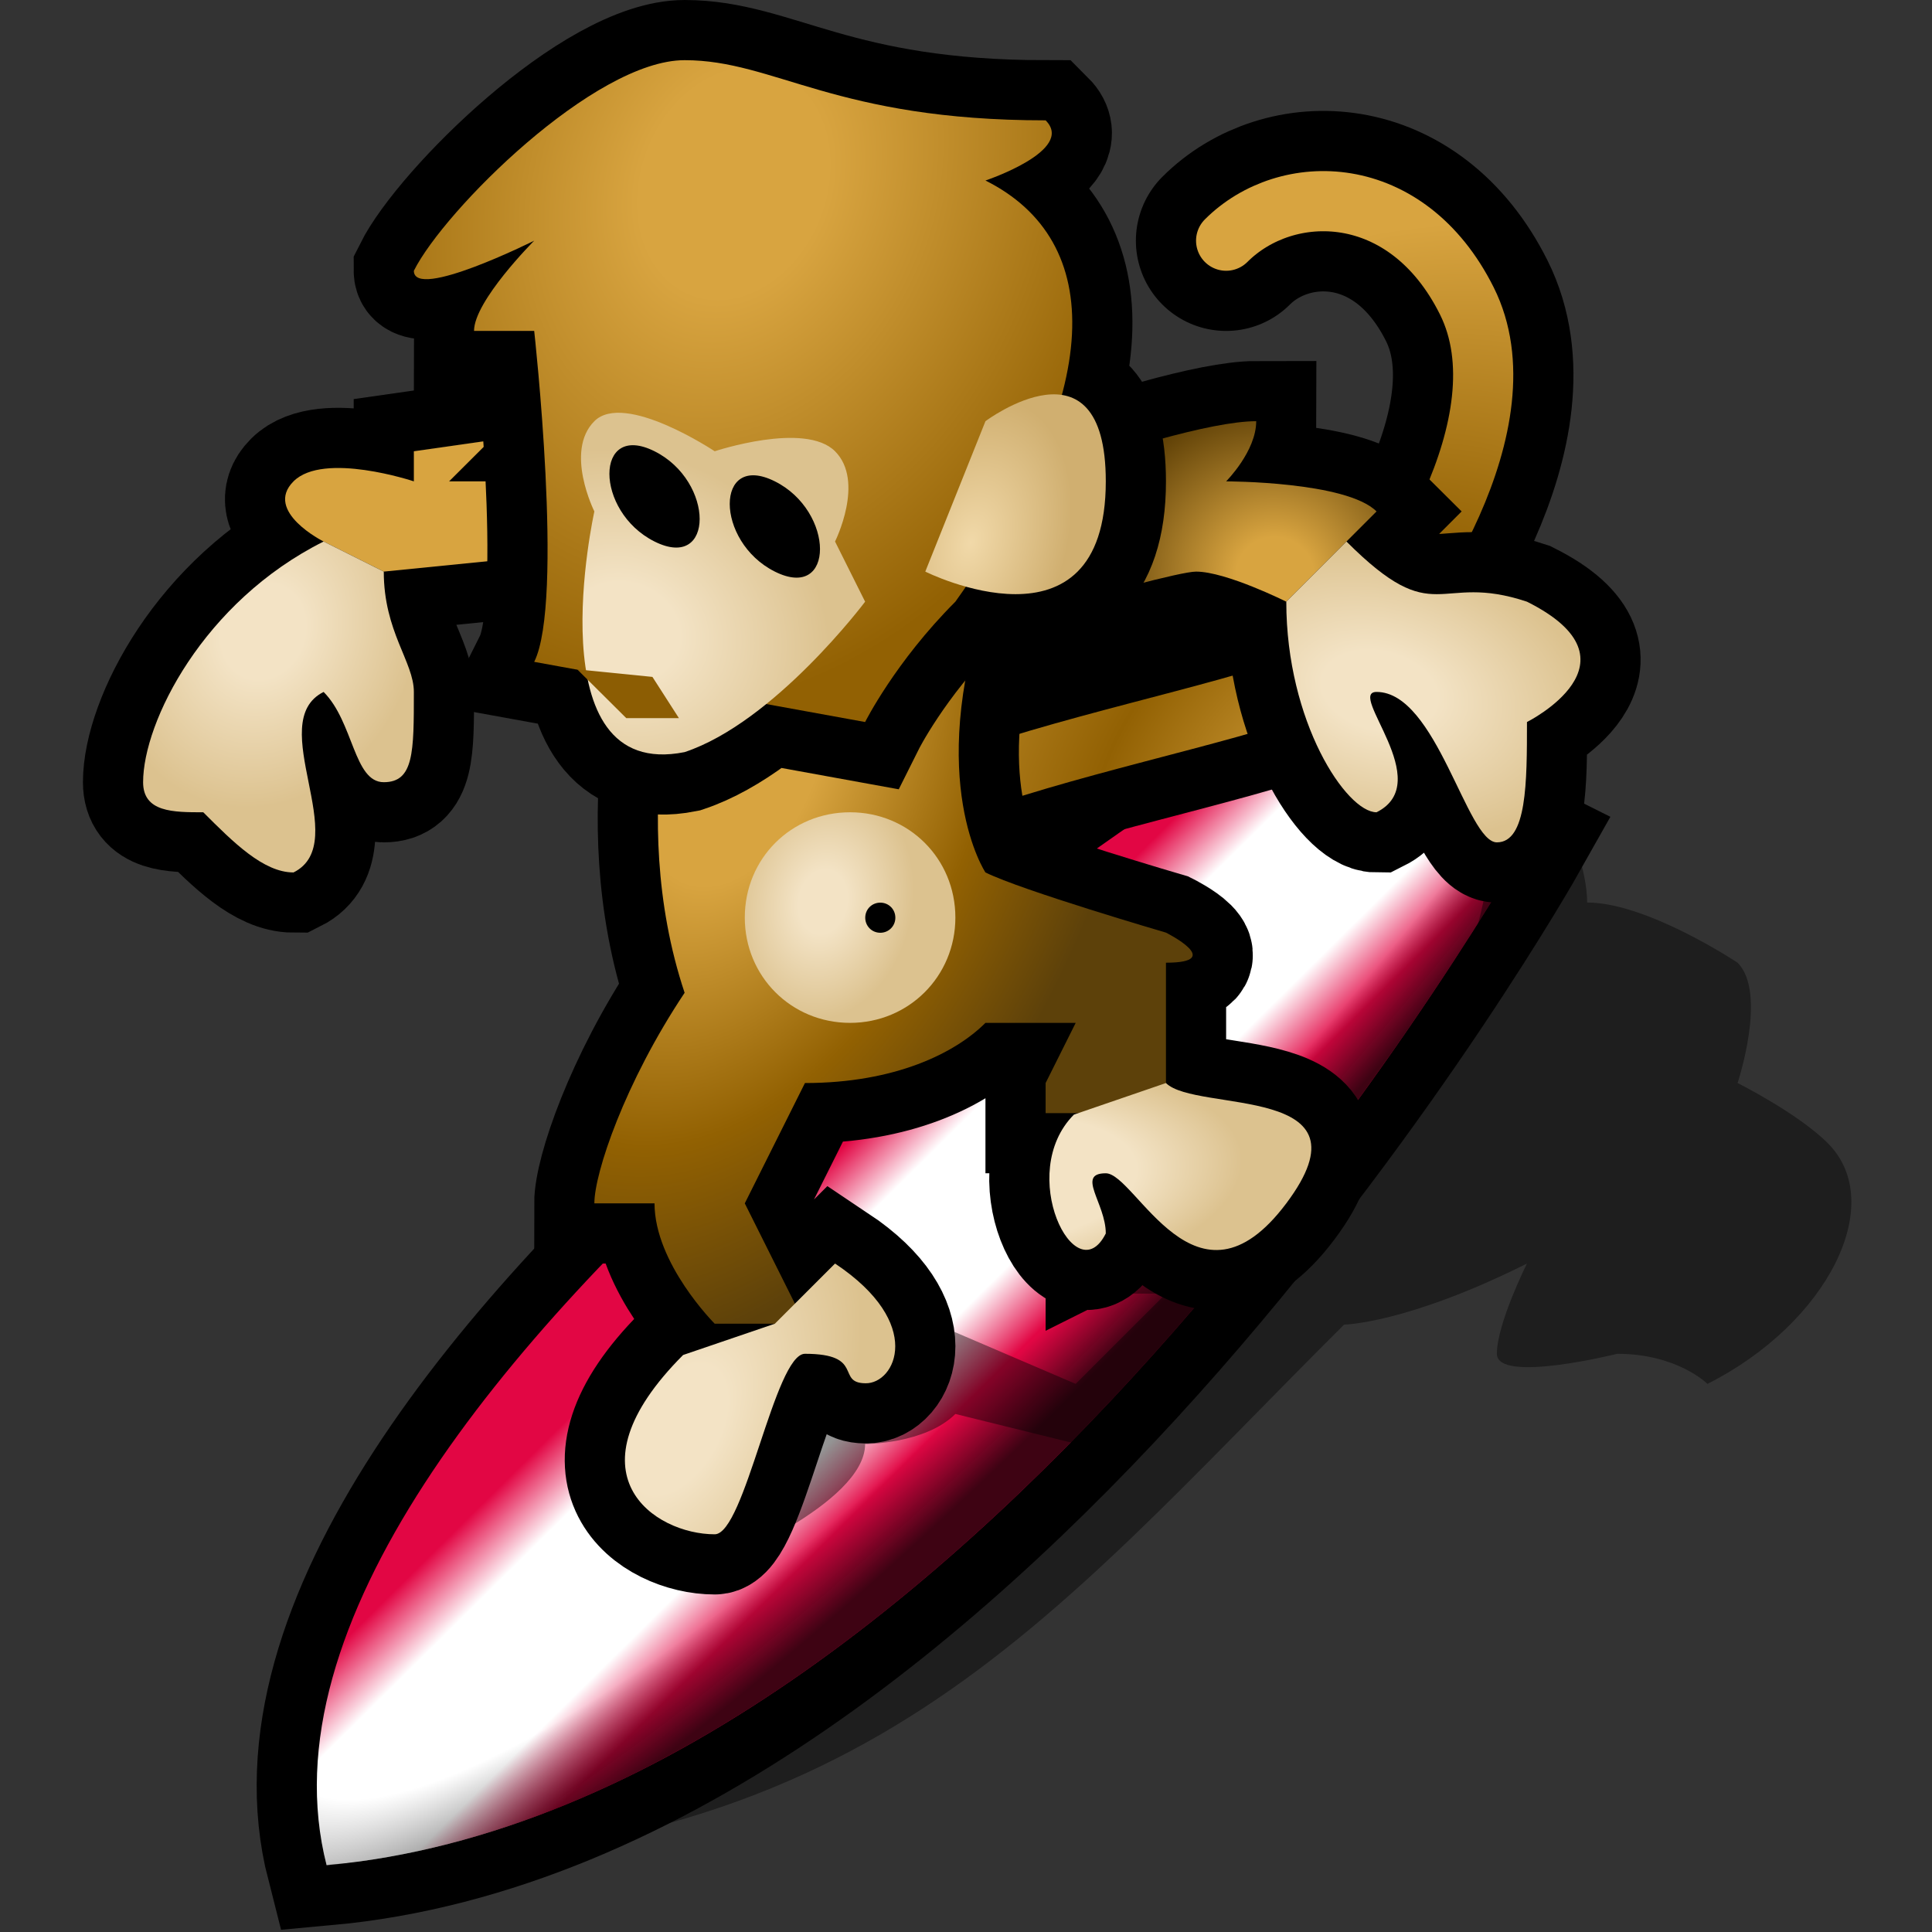 <?xml version="1.0" encoding="UTF-8" standalone="no"?>
<svg
   version="1.1"
   width="28"
   height="28"
   color-interpolation="linearRGB"
   id="svg127"
   sodipodi:docname="salidas.svg"
   inkscape:version="1.2.2 (b0a8486541, 2022-12-01)"
   xmlns:inkscape="http://www.inkscape.org/namespaces/inkscape"
   xmlns:sodipodi="http://sodipodi.sourceforge.net/DTD/sodipodi-0.dtd"
   xmlns="http://www.w3.org/2000/svg"
   xmlns:svg="http://www.w3.org/2000/svg">
  <rect width="100%" height="100%" fill="#333333" stroke="none"/>
  <defs
     id="defs131" />
  <sodipodi:namedview
     id="namedview129"
     pagecolor="#ffffff"
     bordercolor="#000000"
     borderopacity="0.25"
     inkscape:showpageshadow="2"
     inkscape:pageopacity="0.0"
     inkscape:pagecheckerboard="0"
     inkscape:deskcolor="#d1d1d1"
     showgrid="false"
     inkscape:zoom="12.9375"
     inkscape:cx="26.512077"
     inkscape:cy="19.63285"
     inkscape:window-width="1920"
     inkscape:window-height="1012"
     inkscape:window-x="0"
     inkscape:window-y="0"
     inkscape:window-maximized="1"
     inkscape:current-layer="svg127" />
  <g
     id="g125"
     transform="matrix(0.436,0,0,0.436,-0.542,1.2588465e-4)">
    <path
       style="fill:none;stroke:#000000;stroke-width:4"
       d="M 52,28 C 52,28 34,60 12.1,62 8,46 44,24 44,24 Z"
       id="path2" />
    <linearGradient
       id="gradient0"
       gradientUnits="userSpaceOnUse"
       x1="99.81"
       y1="-35.95"
       x2="110.26"
       y2="-25.4">
      <stop
         offset="0.2"
         stop-color="#e20644"
         id="stop4" />
      <stop
         offset="0.35"
         stop-color="#ffffff"
         id="stop6" />
      <stop
         offset="0.65"
         stop-color="#ffffff"
         id="stop8" />
      <stop
         offset="0.802"
         stop-color="#e20644"
         id="stop10" />
    </linearGradient>
    <path
       style="fill:url(#gradient0)"
       d="M 52,28 C 52,28 34,60 12.1,62 8,46 44,24 44,24 Z"
       id="path13" />
    <radialGradient
       id="gradient1"
       gradientUnits="userSpaceOnUse"
       cx="0"
       cy="0"
       r="64"
       gradientTransform="matrix(0.124,0.113,-0.482,0.529,35.631,32.149)">
      <stop
         offset="0.799"
         stop-color="#010101"
         stop-opacity="0"
         id="stop15" />
      <stop
         offset="1"
         stop-color="#010101"
         stop-opacity="0.729"
         id="stop17" />
    </radialGradient>
    <path
       style="fill:url(#gradient1)"
       d="M 52,28 C 52,28 34,60 12.1,62 8,46 44,24 44,24 Z"
       id="path20" />
    <path
       style="fill:#000000;fill-opacity:0.42"
       d="m 12,62 c 18,0 23.84,-7.93 33.92,-17.97 0,0 2.08,-0.03 6.08,-2.03 0,0 -1,2 -1,3 0,1 4,0 4,0 2,0 3,1 3,1 3.99,-2.01 6,-6 4,-8 -1,-1 -3,-2 -3,-2 0,0 1,-3 0,-4 0,0 -3,-2 -5,-2 0,-2 -2,-6 -4,-6 2,5 0,10 -5,15 l -8,1 -1,3 c 1,1 2,0 2,0 h 2 l -3,3 -7,-3 -5,9 c 0,0 5,-2 5,-4 0,0 2,0 3,-1 l 4.05,1 C 29,56 24,61 12,62 Z"
       id="path22" />
    <path
       style="fill:none;stroke:#000000;stroke-width:6;stroke-linecap:round;stroke-linejoin:round"
       d="m 42,8 c 2,-2 6,-2 8,2 2,4 -2,10 -4,12 -2,2 -20,4 -16,8"
       id="path24" />
    <radialGradient
       id="gradient2"
       gradientUnits="userSpaceOnUse"
       cx="0"
       cy="0"
       r="64"
       gradientTransform="matrix(-0.177,-0.185,0.241,-0.232,45.456,26.386)">
      <stop
         offset="0"
         stop-color="#d8a440"
         id="stop26" />
      <stop
         offset="0.421"
         stop-color="#926103"
         id="stop28" />
      <stop
         offset="1"
         stop-color="#d8a440"
         id="stop30" />
    </radialGradient>
    <path
       style="fill:none;stroke:url(#gradient2);stroke-width:2;stroke-linecap:round;stroke-linejoin:round"
       d="m 42,8 c 2,-2 6,-2 8,2 2,4 -2,10 -4,12 -2,2 -20,4 -16,8"
       id="path33" />
    <path
       style="fill:none;stroke:#000000;stroke-width:4"
       d="m 30,22 c 0,0 10,-3 11,-3 1,0 3,1 3,1 l 3,-3 c -1,-1 -5,-1 -5,-1 0,0 1,-1 1,-2 -3,0 -13,4 -13,4 m 14,2 c 0,4 2,7 3,7 2,-1 -1,-4 0,-4 2,0 3,5 4,5 1,0 1,-2 1,-4 0,0 4,-2 0,-4 -3,-1 -3,1 -6,-2 z"
       id="path35" />
    <radialGradient
       id="gradient3"
       gradientUnits="userSpaceOnUse"
       cx="0"
       cy="0"
       r="64"
       gradientTransform="matrix(0.088,0.033,-0.032,0.085,43.634,19.106)">
      <stop
         offset="0.215"
         stop-color="#d8a440"
         id="stop37" />
      <stop
         offset="1"
         stop-color="#5c3e05"
         id="stop39" />
    </radialGradient>
    <path
       style="fill:url(#gradient3)"
       d="m 30,22 c 0,0 10,-3 11,-3 1,0 3,1 3,1 l 3,-3 c -1,-1 -5,-1 -5,-1 0,0 1,-1 1,-2 -3,0 -13,4 -13,4"
       id="path42" />
    <radialGradient
       id="gradient4"
       gradientUnits="userSpaceOnUse"
       cx="0"
       cy="0"
       r="64"
       gradientTransform="matrix(0.11,0.026,-0.017,0.073,47.107,22.962)">
      <stop
         offset="0.269"
         stop-color="#f3e3c5"
         id="stop44" />
      <stop
         offset="1"
         stop-color="#dcc28f"
         id="stop46" />
    </radialGradient>
    <path
       style="fill:url(#gradient4)"
       d="m 44,20 c 0,4 2,7 3,7 2,-1 -1,-4 0,-4 2,0 3,5 4,5 1,0 1,-2 1,-4 0,0 4,-2 0,-4 -3,-1 -3,1 -6,-2 z"
       id="path49" />
    <path
       style="fill:none;stroke:#000000;stroke-width:4"
       d="m 24,18 -10,1 -2,-1 c 0,0 -2,-1 -1,-2 1,-1 4,0 4,0 v -1 l 7,-1 m -8,5 c 0,2 1,3 1,4 0,2 0,3 -1,3 -1,0 -1,-2 -2,-3 -2,1 1,5 -1,6 -1,0 -2,-1 -3,-2 -1,0 -2,0 -2,-1 0,-2 2,-6 6,-8 z"
       id="path51" />
    <path
       style="fill:#d8a440"
       d="m 24,18 -10,1 -2,-1 c 0,0 -2,-1 -1,-2 1,-1 4,0 4,0 v -1 l 7,-1"
       id="path53" />
    <radialGradient
       id="gradient5"
       gradientUnits="userSpaceOnUse"
       cx="0"
       cy="0"
       r="64"
       gradientTransform="matrix(0.034,-0.087,0.074,0.029,9.994,20.989)">
      <stop
         offset="0.269"
         stop-color="#f3e3c5"
         id="stop55" />
      <stop
         offset="1"
         stop-color="#dcc28f"
         id="stop57" />
    </radialGradient>
    <path
       style="fill:url(#gradient5)"
       d="m 14,19 c 0,2 1,3 1,4 0,2 0,3 -1,3 -1,0 -1,-2 -2,-3 -2,1 1,5 -1,6 -1,0 -2,-1 -3,-2 -1,0 -2,0 -2,-1 0,-2 2,-6 6,-8 z"
       id="path60" />
    <path
       style="fill:none;stroke:#000000;stroke-width:4"
       d="m 24,21 c 0,0 -2,6 0,12 -2,3 -3,6 -3,7 h 2 c 0,2 2,4 2,4 h 3 l -2,-4 2,-4 c 3,0 5,-1 6,-2 h 3 l -1,2 v 1 h 4 v -5 c 2,0 0,-1 0,-1 0,0 -4.79,-1.4 -6,-2 0,0 -2,-3 0,-9 m 4,21 c 0,-1 -1,-2 0,-2 1,0 3,5 6,1 3,-4 -3,-3 -4,-4 l -3.06,1.05 C 35,39 37,43 38,41 Z M 25,51 c 1,0 2,-6 3,-6 2,0 1.02,0.97 2.01,0.98 C 31,46 32,44 29,42 l -2,2 -3.05,1.04 C 20,49 23,51 25,51 Z"
       id="path62" />
    <radialGradient
       id="gradient6"
       gradientUnits="userSpaceOnUse"
       cx="0"
       cy="0"
       r="64"
       gradientTransform="matrix(0.189,0.071,-0.116,0.306,25.634,25.106)">
      <stop
         offset="0.215"
         stop-color="#d8a440"
         id="stop64" />
      <stop
         offset="0.647"
         stop-color="#926102"
         id="stop66" />
      <stop
         offset="1"
         stop-color="#5d410a"
         id="stop68" />
    </radialGradient>
    <path
       style="fill:url(#gradient6)"
       d="m 24,21 c 0,0 -2,6 0,12 -2,3 -3,6 -3,7 h 2 c 0,2 2,4 2,4 h 3 l -2,-4 2,-4 c 3,0 5,-1 6,-2 h 3 l -1,2 v 1 h 4 v -5 c 2,0 0,-1 0,-1 0,0 -4.79,-1.4 -6,-2 0,0 -2,-3 0,-9"
       id="path71" />
    <radialGradient
       id="gradient7"
       gradientUnits="userSpaceOnUse"
       cx="0"
       cy="0"
       r="64"
       gradientTransform="matrix(0.139,-0.015,0.007,0.062,34.271,39.28)">
      <stop
         offset="0.533"
         stop-color="#f3e3c5"
         id="stop73" />
      <stop
         offset="0.928"
         stop-color="#dcc28f"
         id="stop75" />
    </radialGradient>
    <path
       style="fill:url(#gradient7)"
       d="m 38,41 c 0,-1 -1,-2 0,-2 1,0 3,5 6,1 3,-4 -3,-3 -4,-4 l -3.06,1.05 C 35,39 37,43 38,41 Z"
       id="path78" />
    <radialGradient
       id="gradient8"
       gradientUnits="userSpaceOnUse"
       cx="0"
       cy="0"
       r="64"
       gradientTransform="matrix(0.066,-0.119,0.069,0.038,23.774,47.51)">
      <stop
         offset="0.269"
         stop-color="#f3e3c5"
         id="stop80" />
      <stop
         offset="1"
         stop-color="#dcc28f"
         id="stop82" />
    </radialGradient>
    <path
       style="fill:url(#gradient8)"
       d="m 25,51 c 1,0 2,-6 3,-6 2,0 1.02,0.97 2.01,0.98 C 31,46 32,44 29,42 l -2,2 -3.05,1.04 C 20,49 23,51 25,51 Z"
       id="path85" />
    <radialGradient
       id="gradient9"
       gradientUnits="userSpaceOnUse"
       cx="0"
       cy="0"
       r="64"
       gradientTransform="matrix(0.046,0.008,-0.011,0.061,28.597,29.977)">
      <stop
         offset="0.269"
         stop-color="#f3e3c5"
         id="stop87" />
      <stop
         offset="1"
         stop-color="#dcc28f"
         id="stop89" />
    </radialGradient>
    <path
       style="fill:url(#gradient9)"
       d="M 29.5,27 C 31.45,27 33,28.54 33,30.5 33,32.45 31.45,34 29.5,34 27.54,34 26,32.45 26,30.5 26,28.54 27.54,27 29.5,27 Z"
       id="path92" />
    <path
       style="fill:#000000"
       d="M 29.5,27 C 31.45,27 33,28.54 33,30.5 33,32.45 31.45,34 29.5,34 27.54,34 26,32.45 26,30.5 26,28.54 27.54,27 29.5,27 Z"
       transform="matrix(0.143,0,0,0.143,26.286,26.143)"
       id="path94" />
    <path
       style="fill:none;stroke:#000000;stroke-width:4"
       d="m 24,2 c -3,0 -8,5 -9,7 0,1 4,-1 4,-1 0,0 -2,2 -2,3 h 2 c 0,0 1,9 0,11 l 11,2 c 0,0 1,-2 3,-4 C 38,13 38,8 34,6 34,6 37,5 36,4 29,4 27,2 24,2 Z m 10,12 c 0,0 4,-3 4,2 0,6 -6,3 -6,3 z m -13,0 c 1,-1 4,1 4,1 0,0 3,-1 4,0 1,1 0,3 0,3 l 1,2 c 0,0 -3,4 -6,5 -5,1 -3,-8 -3,-8 0,0 -1,-2 0,-3 z"
       id="path96" />
    <radialGradient
       id="gradient10"
       gradientUnits="userSpaceOnUse"
       cx="0"
       cy="0"
       r="64"
       gradientTransform="matrix(0.205,0.077,-0.099,0.263,25.634,6.106)">
      <stop
         offset="0.215"
         stop-color="#d8a440"
         id="stop98" />
      <stop
         offset="1"
         stop-color="#926103"
         id="stop100" />
    </radialGradient>
    <path
       style="fill:url(#gradient10)"
       d="m 24,2 c -3,0 -8,5 -9,7 0,1 4,-1 4,-1 0,0 -2,2 -2,3 h 2 c 0,0 1,9 0,11 l 11,2 c 0,0 1,-2 3,-4 C 38,13 38,8 34,6 34,6 37,5 36,4 29,4 27,2 24,2 Z"
       id="path103" />
    <radialGradient
       id="gradient11"
       gradientUnits="userSpaceOnUse"
       cx="0"
       cy="0"
       r="64"
       gradientTransform="matrix(0.034,-0.087,0.101,0.039,22,21)">
      <stop
         offset="0.269"
         stop-color="#f3e3c5"
         id="stop105" />
      <stop
         offset="1"
         stop-color="#dcc28f"
         id="stop107" />
    </radialGradient>
    <path
       style="fill:url(#gradient11)"
       d="m 21,14 c 1,-1 4,1 4,1 0,0 3,-1 4,0 1,1 0,3 0,3 l 1,2 c 0,0 -3,4 -6,5 -5,1 -3,-8 -3,-8 0,0 -1,-2 0,-3 z"
       id="path110" />
    <path
       style="fill:#8c5d03"
       d="m 20.43,22.25 2.5,0.25 0.88,1.37 h -1.75 z"
       id="path112" />
    <path
       style="fill:#000000"
       d="m 27,16 c 2,1 2,4 0,3 -2,-1 -2,-4 0,-3 z"
       transform="translate(-4,-1)"
       id="path114" />
    <path
       style="fill:#000000"
       d="m 27,16 c 2,1 2,4 0,3 -2,-1 -2,-4 0,-3 z"
       id="path116" />
    <radialGradient
       id="gradient12"
       gradientUnits="userSpaceOnUse"
       cx="0"
       cy="0"
       r="64"
       gradientTransform="matrix(0.023,-0.073,0.047,0.015,33.51,18.036)">
      <stop
         offset="0"
         stop-color="#f1d9a9"
         id="stop118" />
      <stop
         offset="1"
         stop-color="#d0af70"
         id="stop120" />
    </radialGradient>
    <path
       style="fill:url(#gradient12)"
       d="m 34,14 c 0,0 4,-3 4,2 0,6 -6,3 -6,3 z"
       id="path123" />
  </g>
</svg>
